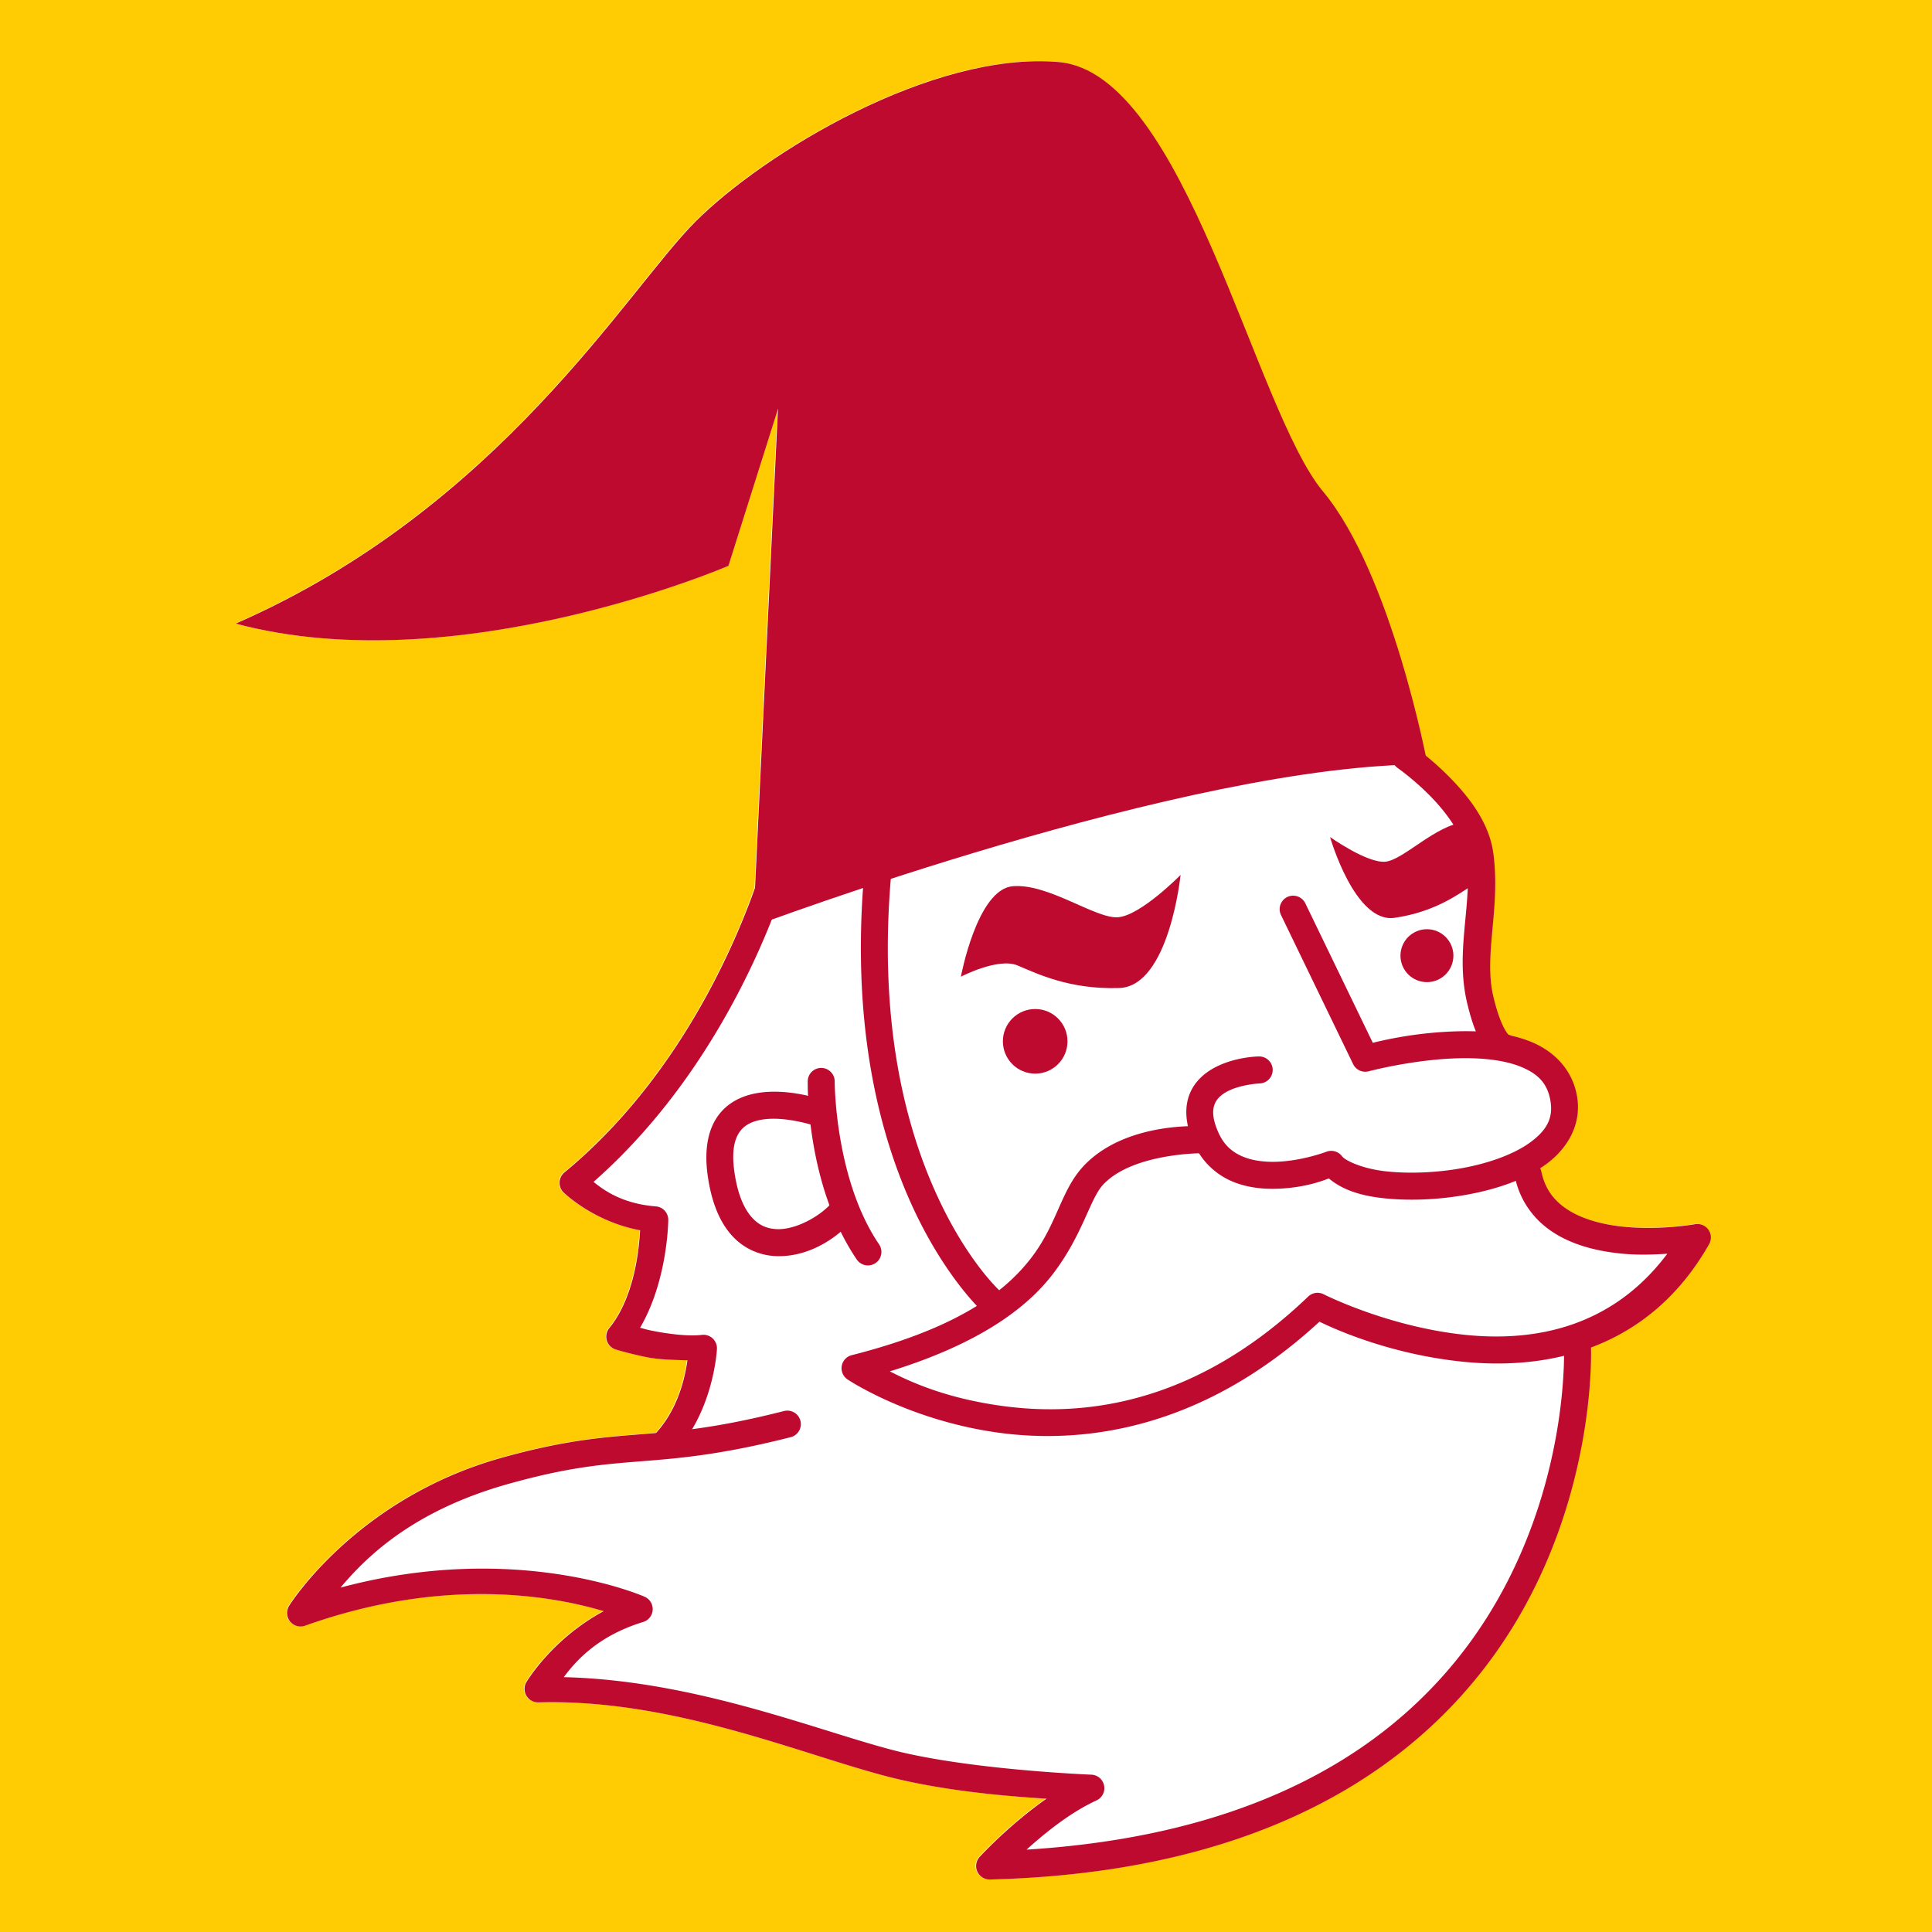 <?xml version="1.0" encoding="UTF-8" standalone="no"?>
<!-- Created with Inkscape (http://www.inkscape.org/) -->

<svg
   xmlns:dc="http://purl.org/dc/elements/1.1/"
   xmlns:cc="http://creativecommons.org/ns#"
   xmlns:rdf="http://www.w3.org/1999/02/22-rdf-syntax-ns#"
   xmlns:svg="http://www.w3.org/2000/svg"
   xmlns="http://www.w3.org/2000/svg"
   xmlns:sodipodi="http://sodipodi.sourceforge.net/DTD/sodipodi-0.dtd"
   xmlns:inkscape="http://www.inkscape.org/namespaces/inkscape"
   width="1000"
   height="1000"
   viewBox="0 0 264.583 264.583"
   version="1.1"
   id="svg8"
   inkscape:version="0.92.5 (2060ec1f9f, 2020-04-08)"
   sodipodi:docname="wizard-head-logo.svg">
  <defs
     id="defs2" />
  <sodipodi:namedview
     id="base"
     pagecolor="#ffffff"
     bordercolor="#666666"
     borderopacity="1.0"
     inkscape:pageopacity="0.0"
     inkscape:pageshadow="2"
     inkscape:zoom="0.49497475"
     inkscape:cx="309.18006"
     inkscape:cy="316.84674"
     inkscape:document-units="mm"
     inkscape:current-layer="layer1"
     showgrid="false"
     units="px"
     borderlayer="true"
     inkscape:showpageshadow="false"
     inkscape:window-width="1920"
     inkscape:window-height="1043"
     inkscape:window-x="1920"
     inkscape:window-y="0"
     inkscape:window-maximized="1" />
  <g
     inkscape:label="Layer 1"
     inkscape:groupmode="layer"
     id="layer1"
     transform="translate(0,-32.417)">
    <rect
       style="opacity:1;fill:#ffcb03;fill-opacity:1;stroke:none;stroke-width:5.233;stroke-linecap:round;stroke-linejoin:round;stroke-miterlimit:4;stroke-dasharray:none;stroke-opacity:1"
       id="rect938"
       width="288.239"
       height="293.226"
       x="-8.571"
       y="14.832" />
    <g
       id="g1196"
       transform="matrix(1.069,0,0,1.069,-6.788,-5.664)">
      <path
         id="path936"
         d="m 138.814,43.46 c -15.761,0.303 -35.182,12.286 -43.447,20.551 -8.816,8.816 -25.036,36.673 -58.888,51.484 28.386,7.581 63.12,-7.405 63.12,-7.405 l 6.347,-20.1 -2.937,61.34 c -2.812,7.922 -10.06,24.627 -24.412,36.467 a 1.728,1.728 0 0 0 -0.161,2.515 c 0,0 3.788,3.772 9.847,4.894 -0.102,1.867 -0.572,8.409 -3.94,12.525 a 1.728,1.728 0 0 0 0.827,2.748 c 0,0 1.7,0.523 3.936,0.977 1.564,0.317 3.436,0.355 5.244,0.408 -0.284,1.925 -1.064,6.058 -4.031,9.309 -0.734,0.063 -1.479,0.131 -2.197,0.188 -4.876,0.389 -9.695,0.787 -17.62,3.006 -18.683,5.232 -27.186,18.957 -27.186,18.957 a 1.728,1.728 0 0 0 2.052,2.536 c 17.958,-6.401 31.914,-3.754 38.254,-1.858 -6.687,3.584 -9.938,9.144 -9.938,9.144 a 1.728,1.728 0 0 0 1.571,2.54 c 16.954,-0.484 33.236,6.483 44.394,9.416 7.296,1.918 15.356,2.586 20.692,2.922 -4.838,3.386 -8.552,7.446 -8.552,7.446 a 1.728,1.728 0 0 0 1.311,2.904 c 39.622,-1.009 59.189,-18.08 68.479,-34.929 8.933,-16.202 8.55,-32.018 8.507,-33.222 5.754,-2.149 11.15,-6.214 15.137,-13.239 a 1.728,1.728 0 0 0 -1.812,-2.554 c 0,0 -4.617,0.829 -9.416,0.291 -2.4,-0.269 -4.802,-0.888 -6.633,-2.001 -1.831,-1.113 -3.118,-2.612 -3.637,-5.058 a 1.728,1.728 0 0 0 -0.142,-0.404 c 0.252,-0.163 0.5,-0.329 0.74,-0.503 2.724,-1.986 4.57,-5.054 3.995,-8.622 -0.562,-3.486 -2.959,-5.84 -5.802,-7.03 -0.869,-0.364 -1.787,-0.633 -2.729,-0.842 a 1.728,1.728 0 0 0 -0.242,-0.106 c 0,0.001 -0.043,-0.017 -0.203,-0.229 -0.374,-0.499 -1.093,-1.828 -1.765,-4.682 -1.257,-5.343 0.953,-11.309 0,-18.36 -0.532,-3.934 -3.18,-7.244 -5.572,-9.683 -1.132,-1.154 -2.232,-2.108 -3.084,-2.802 -1.014,-4.893 -5.467,-24.603 -13.156,-33.829 -8.816,-10.579 -17.632,-53.599 -33.852,-55.01 -1.014,-0.088 -2.048,-0.12 -3.099,-0.099 z"
         style="opacity:1;fill:#ffffff;stroke:none;stroke-width:0.41px;stroke-linecap:butt;stroke-linejoin:miter;stroke-opacity:1"
         inkscape:connector-curvature="0" />
      <g
         style="opacity:1;fill:#bf0a30;fill-opacity:1;stroke:none"
         transform="matrix(1.866,0,0,1.866,-704.733,-108.96)"
         id="g871">
        <path
           sodipodi:nodetypes="csccccc"
           inkscape:connector-curvature="0"
           id="path843"
           d="m 447.042,144.538 c 0,0 1.109,-5.989 3.549,-6.21 2.44,-0.222 5.683,2.239 7.235,2.128 1.553,-0.111 4.298,-2.905 4.298,-2.905 0,0 -0.776,7.652 -4.214,7.763 -3.438,0.111 -5.656,-0.998 -6.987,-1.553 -1.331,-0.554 -3.882,0.776 -3.882,0.776 z"
           style="fill:#bf0a30;fill-opacity:1;stroke:none;stroke-width:0.22px;stroke-linecap:butt;stroke-linejoin:miter;stroke-opacity:1" />
        <circle
           r="2.218"
           cy="148.974"
           cx="452.143"
           id="circle845"
           style="opacity:1;fill:#bf0a30;fill-opacity:1;stroke:none;stroke-width:2.327;stroke-linecap:round;stroke-linejoin:round;stroke-miterlimit:4;stroke-dasharray:none;stroke-opacity:1" />
        <circle
           style="opacity:1;fill:#bf0a30;fill-opacity:1;stroke:none;stroke-width:1.907;stroke-linecap:round;stroke-linejoin:round;stroke-miterlimit:4;stroke-dasharray:none;stroke-opacity:1"
           id="circle847"
           cx="479.038"
           cy="143.094"
           r="1.817" />
        <path
           inkscape:connector-curvature="0"
           id="path849"
           d="m 469.887,138.975 a 0.926,0.926 0 0 0 -0.861,1.342 l 4.945,10.223 a 0.926,0.926 0 0 0 1.074,0.49 c 0,0 3.085,-0.823 6.221,-0.895 1.568,-0.036 3.134,0.13 4.26,0.602 1.126,0.471 1.796,1.115 1.996,2.354 0.193,1.195 -0.298,2.022 -1.404,2.828 -1.106,0.806 -2.821,1.424 -4.654,1.758 -1.833,0.334 -3.785,0.396 -5.35,0.209 -1.564,-0.187 -2.693,-0.736 -2.904,-1.02 a 0.926,0.926 0 0 0 -1.08,-0.309 c 0,0 -1.562,0.597 -3.291,0.68 -0.864,0.042 -1.746,-0.052 -2.463,-0.359 -0.717,-0.307 -1.285,-0.786 -1.68,-1.697 -0.419,-0.968 -0.378,-1.527 -0.23,-1.9 0.147,-0.373 0.462,-0.66 0.914,-0.891 0.904,-0.462 2.164,-0.525 2.164,-0.525 a 0.926,0.926 0 1 0 -0.043,-1.852 c 0,0 -1.547,0.002 -2.965,0.727 -0.709,0.362 -1.433,0.949 -1.793,1.859 -0.36,0.911 -0.296,2.048 0.254,3.318 0.575,1.327 1.569,2.201 2.65,2.664 1.081,0.463 2.233,0.556 3.281,0.506 1.828,-0.088 3.003,-0.562 3.379,-0.701 0.891,0.759 2.101,1.162 3.588,1.34 1.787,0.214 3.883,0.141 5.9,-0.227 2.017,-0.368 3.954,-1.018 5.414,-2.082 1.46,-1.064 2.449,-2.709 2.141,-4.621 -0.301,-1.868 -1.586,-3.13 -3.109,-3.768 -1.524,-0.638 -3.303,-0.783 -5.018,-0.744 -2.793,0.064 -5.012,0.572 -5.902,0.791 l -4.627,-9.564 a 0.926,0.926 0 0 0 -0.807,-0.535 z"
           style="color:#000000;font-style:normal;font-variant:normal;font-weight:normal;font-stretch:normal;font-size:medium;line-height:normal;font-family:sans-serif;font-variant-ligatures:normal;font-variant-position:normal;font-variant-caps:normal;font-variant-numeric:normal;font-variant-alternates:normal;font-feature-settings:normal;text-indent:0;text-align:start;text-decoration:none;text-decoration-line:none;text-decoration-style:solid;text-decoration-color:#000000;letter-spacing:normal;word-spacing:normal;text-transform:none;writing-mode:lr-tb;direction:ltr;text-orientation:mixed;dominant-baseline:auto;baseline-shift:baseline;text-anchor:start;white-space:normal;shape-padding:0;clip-rule:nonzero;display:inline;overflow:visible;visibility:visible;opacity:1;isolation:auto;mix-blend-mode:normal;color-interpolation:sRGB;color-interpolation-filters:linearRGB;solid-color:#000000;solid-opacity:1;vector-effect:none;fill:#bf0a30;fill-opacity:1;fill-rule:nonzero;stroke:none;stroke-width:1.852;stroke-linecap:round;stroke-linejoin:round;stroke-miterlimit:4;stroke-dasharray:none;stroke-dashoffset:0;stroke-opacity:1;color-rendering:auto;image-rendering:auto;shape-rendering:auto;text-rendering:auto;enable-background:accumulate" />
        <path
           inkscape:connector-curvature="0"
           id="path851"
           d="m 477.582,128.529 a 0.926,0.926 0 0 0 -0.537,1.693 c 0,0 1.089,0.758 2.24,1.932 1.151,1.173 2.285,2.753 2.473,4.141 0.434,3.213 -0.805,6.454 0.033,10.016 0.396,1.683 0.832,2.618 1.264,3.195 0.216,0.288 0.436,0.486 0.646,0.615 0.105,0.064 0.207,0.112 0.301,0.143 0.094,0.031 0.246,0.053 0.246,0.053 a 0.926,0.926 0 0 0 0.4,-1.797 c 9.6e-4,7.3e-4 -0.024,-0.009 -0.109,-0.123 -0.2,-0.268 -0.585,-0.98 -0.945,-2.51 -0.674,-2.864 0.511,-6.061 0,-9.84 -0.285,-2.109 -1.704,-3.882 -2.986,-5.189 -1.282,-1.307 -2.506,-2.156 -2.506,-2.156 a 0.926,0.926 0 0 0 -0.52,-0.172 z"
           style="color:#000000;font-style:normal;font-variant:normal;font-weight:normal;font-stretch:normal;font-size:medium;line-height:normal;font-family:sans-serif;font-variant-ligatures:normal;font-variant-position:normal;font-variant-caps:normal;font-variant-numeric:normal;font-variant-alternates:normal;font-feature-settings:normal;text-indent:0;text-align:start;text-decoration:none;text-decoration-line:none;text-decoration-style:solid;text-decoration-color:#000000;letter-spacing:normal;word-spacing:normal;text-transform:none;writing-mode:lr-tb;direction:ltr;text-orientation:mixed;dominant-baseline:auto;baseline-shift:baseline;text-anchor:start;white-space:normal;shape-padding:0;clip-rule:nonzero;display:inline;overflow:visible;visibility:visible;opacity:1;isolation:auto;mix-blend-mode:normal;color-interpolation:sRGB;color-interpolation-filters:linearRGB;solid-color:#000000;solid-opacity:1;vector-effect:none;fill:#bf0a30;fill-opacity:1;fill-rule:nonzero;stroke:none;stroke-width:1.852;stroke-linecap:round;stroke-linejoin:round;stroke-miterlimit:4;stroke-dasharray:none;stroke-dashoffset:0;stroke-opacity:1;color-rendering:auto;image-rendering:auto;shape-rendering:auto;text-rendering:auto;enable-background:accumulate" />
        <path
           inkscape:connector-curvature="0"
           id="path853"
           transform="matrix(0.265,0,0,0.265,0,32.417)"
           d="m 1818.125,383.078 c -0.229,-0.014 -0.46,-0.012 -0.691,0.008 -7.401,0.638 -15.77,9.713 -20.463,10.209 -4.693,0.496 -14.377,-6.379 -14.377,-6.379 0,0 6.396,22.427 16.717,20.926 10.321,-1.501 16.349,-5.993 20.025,-8.357 1.316,-0.846 3.229,-1.05 5.141,-0.969 l -2.545,-13.775 c -1.213,-0.957 -2.492,-1.582 -3.807,-1.662 z"
           style="fill:#bf0a30;fill-opacity:1;stroke:none;stroke-width:0.666px;stroke-linecap:butt;stroke-linejoin:miter;stroke-opacity:1" />
        <path
           inkscape:connector-curvature="0"
           id="path855"
           d="m 463.623,154.807 c 0,0 -5.281,-0.37 -8.18,2.752 -1.542,1.661 -1.776,3.931 -3.553,6.256 -1.776,2.325 -5.01,4.849 -12.342,6.705 a 0.926,0.926 0 0 0 -0.289,1.666 c 0,0 4.19,2.814 10.383,3.658 6.063,0.827 14.139,-0.353 22.018,-7.623 0.746,0.365 4.626,2.214 9.834,2.748 5.731,0.588 12.754,-0.738 16.916,-8.07 a 0.926,0.926 0 0 0 -0.971,-1.369 c 0,0 -2.475,0.444 -5.047,0.156 -1.286,-0.144 -2.573,-0.476 -3.555,-1.072 -0.981,-0.596 -1.671,-1.4 -1.949,-2.711 a 0.926,0.926 0 1 0 -1.812,0.383 c 0.383,1.807 1.479,3.107 2.801,3.91 1.322,0.803 2.856,1.167 4.311,1.33 1.255,0.141 2.379,0.092 3.352,0.031 -3.776,5.037 -9.055,6.063 -13.855,5.57 -5.325,-0.546 -9.736,-2.787 -9.736,-2.787 a 0.926,0.926 0 0 0 -1.062,0.156 c -7.649,7.327 -15.231,8.297 -20.992,7.512 -3.72,-0.507 -6.129,-1.553 -7.73,-2.377 6.053,-1.869 9.37,-4.297 11.199,-6.691 2.051,-2.684 2.525,-5.136 3.439,-6.121 2.015,-2.17 6.752,-2.162 6.752,-2.162 a 0.926,0.926 0 1 0 0.07,-1.85 z"
           style="color:#000000;font-style:normal;font-variant:normal;font-weight:normal;font-stretch:normal;font-size:medium;line-height:normal;font-family:sans-serif;font-variant-ligatures:normal;font-variant-position:normal;font-variant-caps:normal;font-variant-numeric:normal;font-variant-alternates:normal;font-feature-settings:normal;text-indent:0;text-align:start;text-decoration:none;text-decoration-line:none;text-decoration-style:solid;text-decoration-color:#000000;letter-spacing:normal;word-spacing:normal;text-transform:none;writing-mode:lr-tb;direction:ltr;text-orientation:mixed;dominant-baseline:auto;baseline-shift:baseline;text-anchor:start;white-space:normal;shape-padding:0;clip-rule:nonzero;display:inline;overflow:visible;visibility:visible;opacity:1;isolation:auto;mix-blend-mode:normal;color-interpolation:sRGB;color-interpolation-filters:linearRGB;solid-color:#000000;solid-opacity:1;vector-effect:none;fill:#bf0a30;fill-opacity:1;fill-rule:nonzero;stroke:none;stroke-width:1.852;stroke-linecap:round;stroke-linejoin:round;stroke-miterlimit:4;stroke-dasharray:none;stroke-dashoffset:0;stroke-opacity:1;color-rendering:auto;image-rendering:auto;shape-rendering:auto;text-rendering:auto;enable-background:accumulate" />
        <path
           inkscape:connector-curvature="0"
           id="path857"
           d="m 441.682,133.561 a 0.926,0.926 0 0 0 -0.938,0.816 c -1.558,11.581 0.339,19.852 2.658,25.229 2.319,5.376 5.125,7.924 5.125,7.924 a 0.927,0.927 0 1 0 1.238,-1.379 c 0,0 -2.473,-2.197 -4.664,-7.277 -2.191,-5.081 -4.037,-12.98 -2.521,-24.25 a 0.926,0.926 0 0 0 -0.898,-1.062 z"
           style="color:#000000;font-style:normal;font-variant:normal;font-weight:normal;font-stretch:normal;font-size:medium;line-height:normal;font-family:sans-serif;font-variant-ligatures:normal;font-variant-position:normal;font-variant-caps:normal;font-variant-numeric:normal;font-variant-alternates:normal;font-feature-settings:normal;text-indent:0;text-align:start;text-decoration:none;text-decoration-line:none;text-decoration-style:solid;text-decoration-color:#000000;letter-spacing:normal;word-spacing:normal;text-transform:none;writing-mode:lr-tb;direction:ltr;text-orientation:mixed;dominant-baseline:auto;baseline-shift:baseline;text-anchor:start;white-space:normal;shape-padding:0;clip-rule:nonzero;display:inline;overflow:visible;visibility:visible;opacity:1;isolation:auto;mix-blend-mode:normal;color-interpolation:sRGB;color-interpolation-filters:linearRGB;solid-color:#000000;solid-opacity:1;vector-effect:none;fill:#bf0a30;fill-opacity:1;fill-rule:nonzero;stroke:none;stroke-width:1.852;stroke-linecap:round;stroke-linejoin:round;stroke-miterlimit:4;stroke-dasharray:none;stroke-dashoffset:0;stroke-opacity:1;color-rendering:auto;image-rendering:auto;shape-rendering:auto;text-rendering:auto;enable-background:accumulate" />
        <path
           inkscape:connector-curvature="0"
           id="path859"
           d="m 437.449,150.799 a 0.926,0.926 0 0 0 -0.922,0.932 c 0,0 -0.141,7.067 3.367,12.223 a 0.926,0.926 0 1 0 1.531,-1.043 c -3.04,-4.466 -3.047,-11.162 -3.047,-11.162 a 0.926,0.926 0 0 0 -0.93,-0.949 z"
           style="color:#000000;font-style:normal;font-variant:normal;font-weight:normal;font-stretch:normal;font-size:medium;line-height:normal;font-family:sans-serif;font-variant-ligatures:normal;font-variant-position:normal;font-variant-caps:normal;font-variant-numeric:normal;font-variant-alternates:normal;font-feature-settings:normal;text-indent:0;text-align:start;text-decoration:none;text-decoration-line:none;text-decoration-style:solid;text-decoration-color:#000000;letter-spacing:normal;word-spacing:normal;text-transform:none;writing-mode:lr-tb;direction:ltr;text-orientation:mixed;dominant-baseline:auto;baseline-shift:baseline;text-anchor:start;white-space:normal;shape-padding:0;clip-rule:nonzero;display:inline;overflow:visible;visibility:visible;opacity:1;isolation:auto;mix-blend-mode:normal;color-interpolation:sRGB;color-interpolation-filters:linearRGB;solid-color:#000000;solid-opacity:1;vector-effect:none;fill:#bf0a30;fill-opacity:1;fill-rule:nonzero;stroke:none;stroke-width:1.852;stroke-linecap:round;stroke-linejoin:round;stroke-miterlimit:4;stroke-dasharray:none;stroke-dashoffset:0;stroke-opacity:1;color-rendering:auto;image-rendering:auto;shape-rendering:auto;text-rendering:auto;enable-background:accumulate" />
        <path
           inkscape:connector-curvature="0"
           id="path861"
           d="m 433.467,152.471 c -1.041,0.107 -2.176,0.483 -2.961,1.438 -0.785,0.954 -1.107,2.375 -0.852,4.238 0.251,1.826 0.801,3.173 1.617,4.105 0.816,0.933 1.901,1.393 2.957,1.461 2.113,0.135 4.104,-1.033 5.32,-2.406 a 0.926,0.926 0 1 0 -1.385,-1.229 c -0.855,0.966 -2.538,1.869 -3.816,1.787 -0.639,-0.041 -1.18,-0.261 -1.682,-0.834 -0.501,-0.573 -0.961,-1.555 -1.178,-3.137 -0.212,-1.544 0.067,-2.347 0.447,-2.809 0.38,-0.462 0.974,-0.695 1.721,-0.771 1.494,-0.154 3.291,0.436 3.291,0.436 a 0.926,0.926 0 1 0 0.611,-1.746 c 0,0 -2.011,-0.747 -4.092,-0.533 z"
           style="color:#000000;font-style:normal;font-variant:normal;font-weight:normal;font-stretch:normal;font-size:medium;line-height:normal;font-family:sans-serif;font-variant-ligatures:normal;font-variant-position:normal;font-variant-caps:normal;font-variant-numeric:normal;font-variant-alternates:normal;font-feature-settings:normal;text-indent:0;text-align:start;text-decoration:none;text-decoration-line:none;text-decoration-style:solid;text-decoration-color:#000000;letter-spacing:normal;word-spacing:normal;text-transform:none;writing-mode:lr-tb;direction:ltr;text-orientation:mixed;dominant-baseline:auto;baseline-shift:baseline;text-anchor:start;white-space:normal;shape-padding:0;clip-rule:nonzero;display:inline;overflow:visible;visibility:visible;opacity:1;isolation:auto;mix-blend-mode:normal;color-interpolation:sRGB;color-interpolation-filters:linearRGB;solid-color:#000000;solid-opacity:1;vector-effect:none;fill:#bf0a30;fill-opacity:1;fill-rule:nonzero;stroke:none;stroke-width:1.852;stroke-linecap:round;stroke-linejoin:round;stroke-miterlimit:4;stroke-dasharray:none;stroke-dashoffset:0;stroke-opacity:1;color-rendering:auto;image-rendering:auto;shape-rendering:auto;text-rendering:auto;enable-background:accumulate" />
        <path
           inkscape:connector-curvature="0"
           id="path863"
           d="m 489.406,168.975 a 0.926,0.926 0 0 0 -0.961,0.982 c 0,0 0.38,8.407 -4.33,16.949 -4.502,8.166 -13.671,16.386 -32.566,17.562 1.304,-1.174 3,-2.548 4.801,-3.379 a 0.926,0.926 0 0 0 -0.354,-1.768 c 0,0 -8.469,-0.333 -13.697,-1.707 -5.334,-1.402 -13.594,-4.775 -22.52,-4.988 0.874,-1.174 2.388,-2.852 5.449,-3.787 a 0.926,0.926 0 0 0 0.121,-1.725 c 0,0 -8.704,-3.901 -20.9,-0.637 1.814,-2.147 5.01,-5.293 11.539,-7.121 4.117,-1.153 6.478,-1.341 9.09,-1.549 2.612,-0.208 5.463,-0.435 10.264,-1.652 a 0.926,0.926 0 1 0 -0.455,-1.795 c -4.687,1.188 -7.342,1.393 -9.955,1.602 -2.613,0.208 -5.196,0.422 -9.443,1.611 -10.013,2.804 -14.57,10.16 -14.57,10.16 a 0.926,0.926 0 0 0 1.1,1.359 c 9.625,-3.431 17.104,-2.012 20.502,-0.996 -3.584,1.921 -5.326,4.9 -5.326,4.9 a 0.926,0.926 0 0 0 0.842,1.361 c 9.087,-0.26 17.813,3.475 23.793,5.047 3.91,1.028 8.23,1.386 11.09,1.566 -2.593,1.815 -4.584,3.99 -4.584,3.99 a 0.926,0.926 0 0 0 0.703,1.557 c 21.235,-0.541 31.722,-9.69 36.701,-18.721 4.979,-9.031 4.557,-17.928 4.557,-17.928 a 0.926,0.926 0 0 0 -0.889,-0.896 z"
           style="color:#000000;font-style:normal;font-variant:normal;font-weight:normal;font-stretch:normal;font-size:medium;line-height:normal;font-family:sans-serif;font-variant-ligatures:normal;font-variant-position:normal;font-variant-caps:normal;font-variant-numeric:normal;font-variant-alternates:normal;font-feature-settings:normal;text-indent:0;text-align:start;text-decoration:none;text-decoration-line:none;text-decoration-style:solid;text-decoration-color:#000000;letter-spacing:normal;word-spacing:normal;text-transform:none;writing-mode:lr-tb;direction:ltr;text-orientation:mixed;dominant-baseline:auto;baseline-shift:baseline;text-anchor:start;white-space:normal;shape-padding:0;clip-rule:nonzero;display:inline;overflow:visible;visibility:visible;opacity:1;isolation:auto;mix-blend-mode:normal;color-interpolation:sRGB;color-interpolation-filters:linearRGB;solid-color:#000000;solid-opacity:1;vector-effect:none;fill:#bf0a30;fill-opacity:1;fill-rule:nonzero;stroke:none;stroke-width:1.852;stroke-linecap:round;stroke-linejoin:round;stroke-miterlimit:4;stroke-dasharray:none;stroke-dashoffset:0;stroke-opacity:1;color-rendering:auto;image-rendering:auto;shape-rendering:auto;text-rendering:auto;enable-background:accumulate" />
        <path
           inkscape:connector-curvature="0"
           id="path865"
           d="m 434.615,135.299 a 0.926,0.926 0 0 0 -0.932,0.709 c 0,0 -3.452,13.382 -13.857,21.967 a 0.926,0.926 0 0 0 -0.086,1.348 c 0,0 2.03,2.021 5.277,2.623 -0.054,1.001 -0.306,4.507 -2.111,6.713 a 0.926,0.926 0 0 0 0.443,1.473 c 0,0 0.911,0.28 2.109,0.523 0.838,0.17 1.842,0.19 2.811,0.219 -0.155,1.051 -0.583,3.33 -2.246,5.086 a 0.926,0.926 0 1 0 1.344,1.273 c 2.717,-2.868 2.926,-7.123 2.926,-7.123 a 0.926,0.926 0 0 0 -1.033,-0.982 c -0.939,0.111 -2.325,-0.065 -3.432,-0.289 -0.464,-0.094 -0.485,-0.118 -0.811,-0.201 1.918,-3.277 1.936,-7.41 1.936,-7.41 a 0.926,0.926 0 0 0 -0.854,-0.922 c -2.253,-0.173 -3.556,-1.09 -4.275,-1.684 10.285,-9.051 13.654,-22.154 13.654,-22.154 a 0.926,0.926 0 0 0 -0.863,-1.168 z"
           style="color:#000000;font-style:normal;font-variant:normal;font-weight:normal;font-stretch:normal;font-size:medium;line-height:normal;font-family:sans-serif;font-variant-ligatures:normal;font-variant-position:normal;font-variant-caps:normal;font-variant-numeric:normal;font-variant-alternates:normal;font-feature-settings:normal;text-indent:0;text-align:start;text-decoration:none;text-decoration-line:none;text-decoration-style:solid;text-decoration-color:#000000;letter-spacing:normal;word-spacing:normal;text-transform:none;writing-mode:lr-tb;direction:ltr;text-orientation:mixed;dominant-baseline:auto;baseline-shift:baseline;text-anchor:start;white-space:normal;shape-padding:0;clip-rule:nonzero;display:inline;overflow:visible;visibility:visible;opacity:1;isolation:auto;mix-blend-mode:normal;color-interpolation:sRGB;color-interpolation-filters:linearRGB;solid-color:#000000;solid-opacity:1;vector-effect:none;fill:#bf0a30;fill-opacity:1;fill-rule:nonzero;stroke:none;stroke-width:1.852;stroke-linecap:round;stroke-linejoin:round;stroke-miterlimit:4;stroke-dasharray:none;stroke-dashoffset:0;stroke-opacity:1;color-rendering:auto;image-rendering:auto;shape-rendering:auto;text-rendering:auto;enable-background:accumulate" />
        <path
           sodipodi:nodetypes="cccsscccc"
           inkscape:connector-curvature="0"
           id="path867"
           d="m 432.783,141.085 c 0,0 29.852,-11.216 46.294,-11.122 0,0 -2.448,-13.069 -7.173,-18.738 -4.725,-5.67 -9.449,-28.726 -18.143,-29.482 -8.693,-0.756 -20.222,6.237 -24.946,10.961 -4.725,4.725 -13.418,19.655 -31.561,27.592 l 1.713,-0.283 35.518,-14.458 z"
           style="fill:#bf0a30;fill-opacity:1;stroke:none;stroke-width:0.265px;stroke-linecap:butt;stroke-linejoin:miter;stroke-opacity:1" />
        <path
           inkscape:connector-curvature="0"
           id="path869"
           d="m 434.484,105.555 -3.402,10.772 c 0,0 -18.615,8.032 -33.829,3.969 l 3.25,-1.131 33.602,-16.209 z"
           style="fill:#bf0a30;fill-opacity:1;stroke:none;stroke-width:0.265px;stroke-linecap:butt;stroke-linejoin:miter;stroke-opacity:1" />
      </g>
    </g>
  </g>
</svg>
